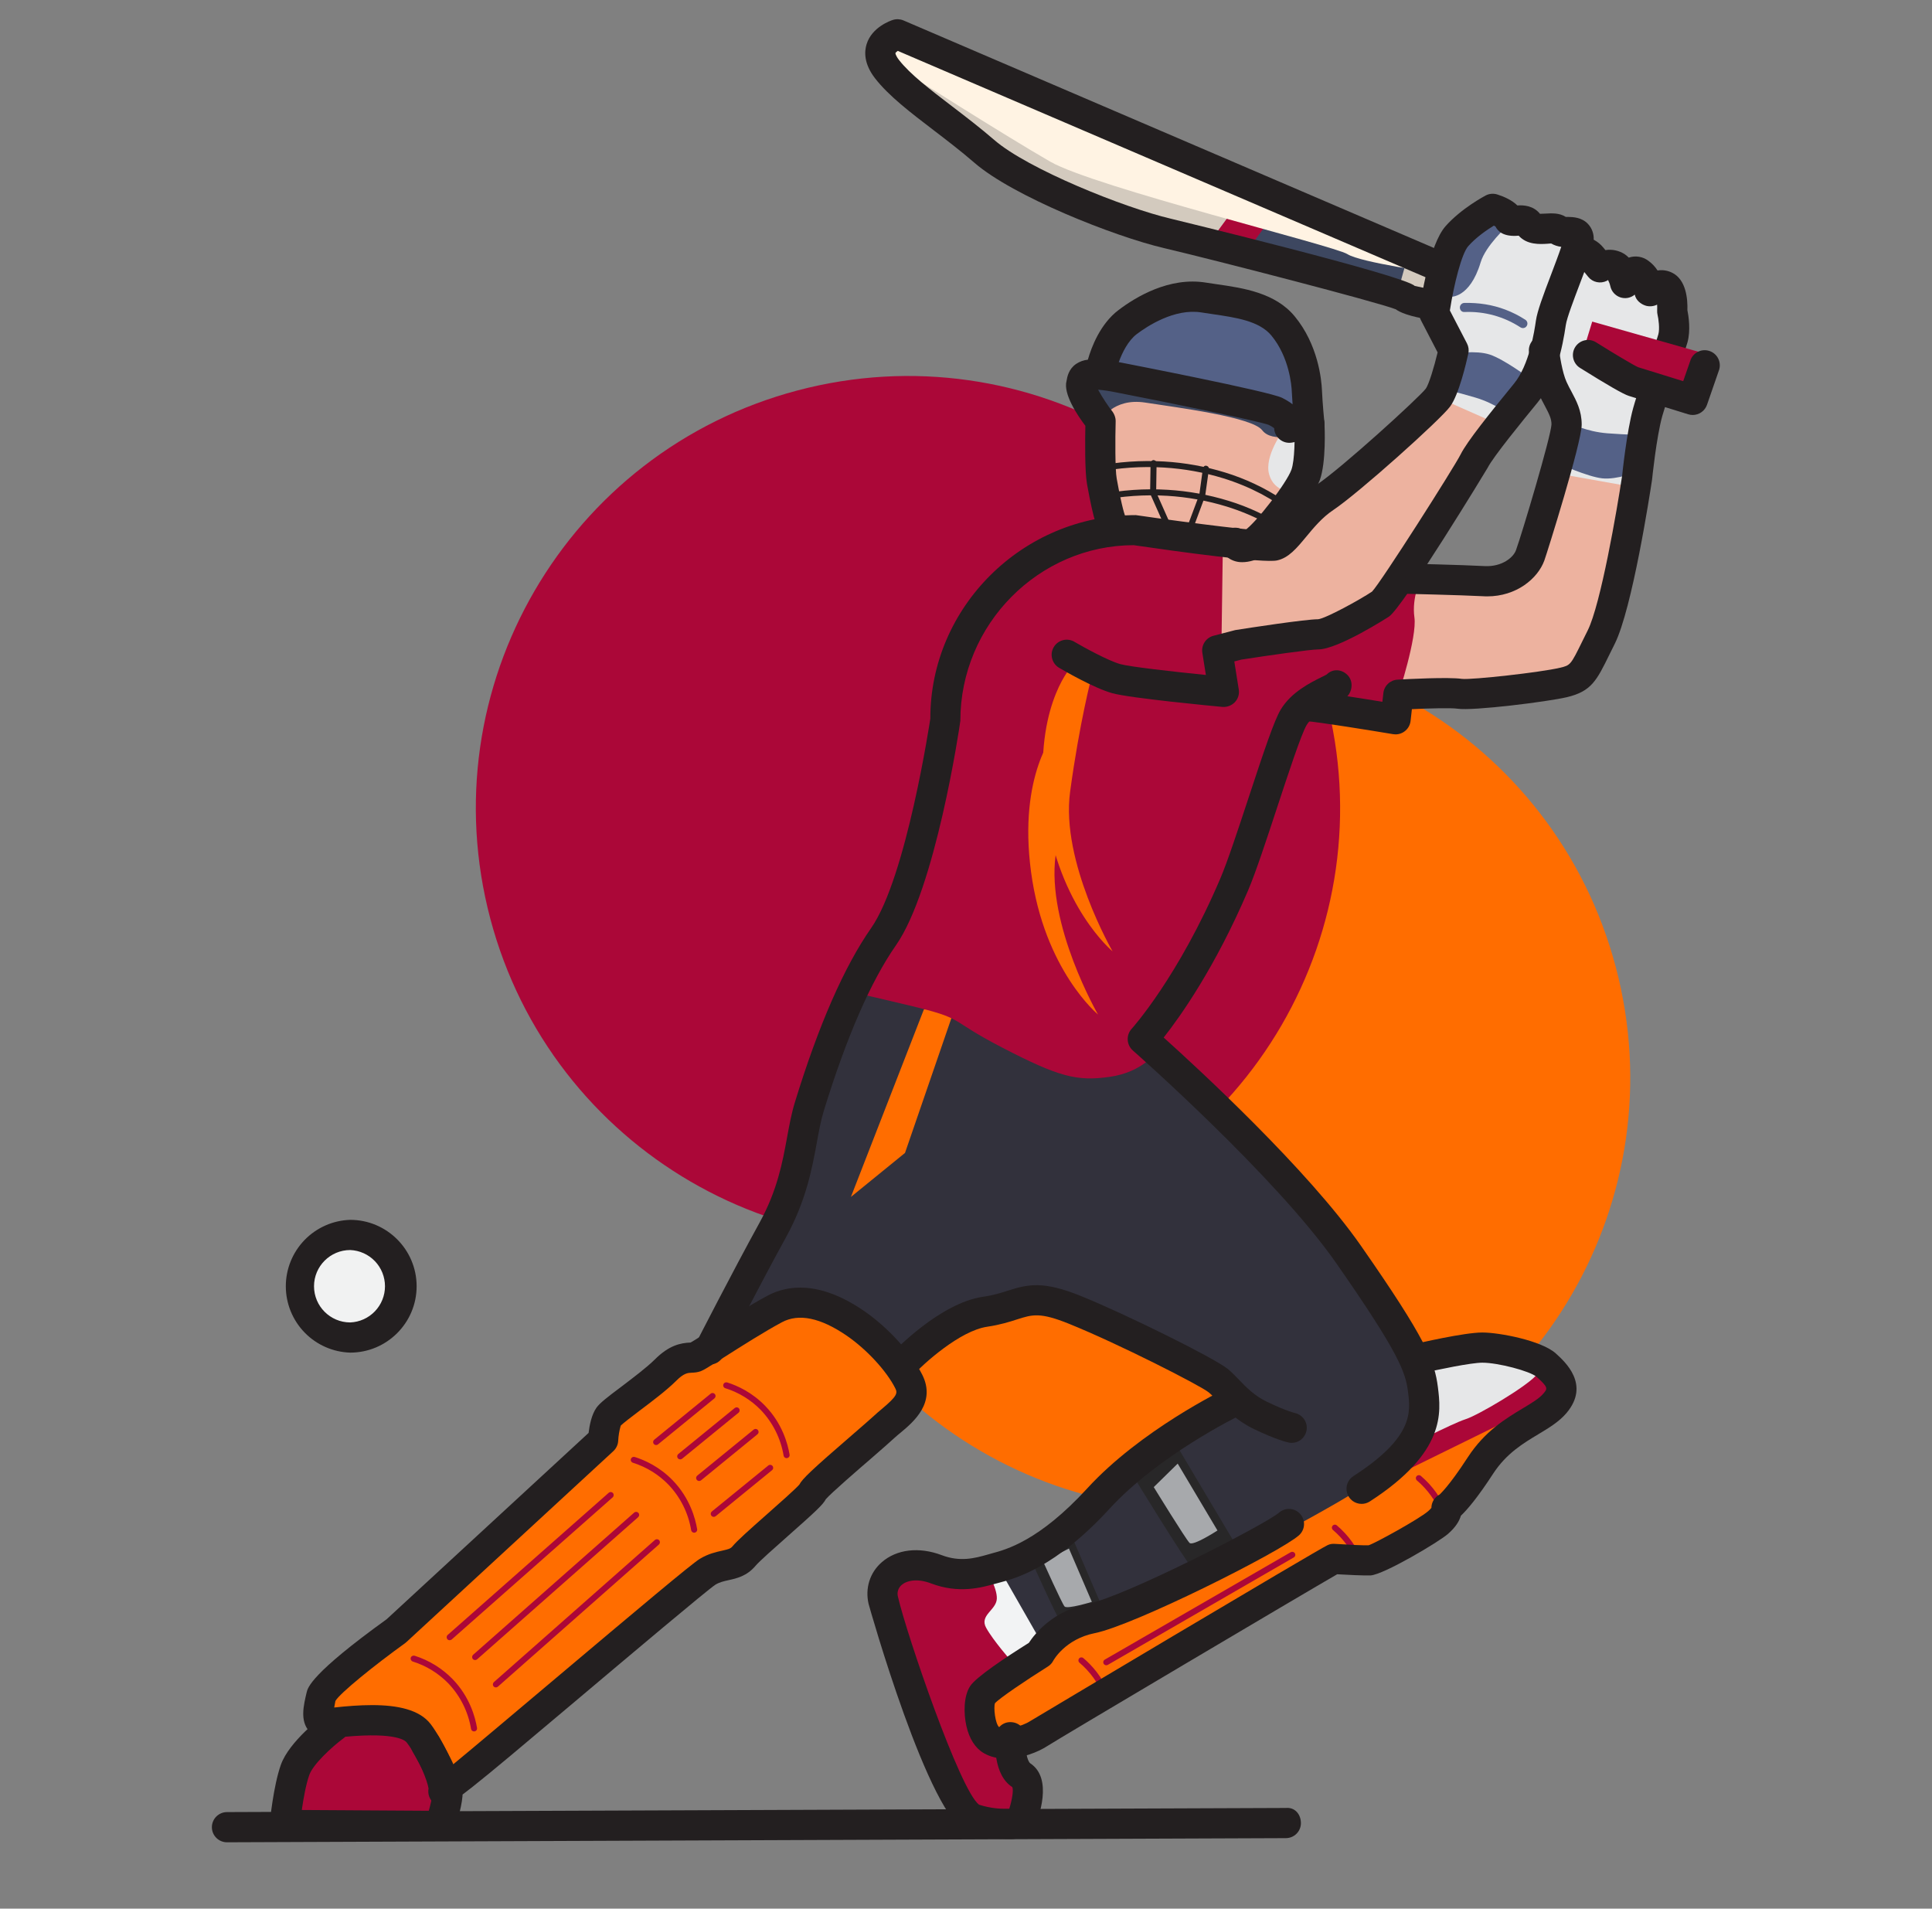 <svg width="82" height="81" viewBox="0 0 82 81" fill="none" xmlns="http://www.w3.org/2000/svg">
<rect x="0" y="0" width="82" height="81" fill="#808080" stroke="none"/>
<path d="M55.541 63.46C65.331 60.87 71.169 50.834 68.579 41.043C65.99 31.253 55.953 25.415 46.163 28.005C36.372 30.595 30.534 40.631 33.124 50.421C35.714 60.212 45.75 66.05 55.541 63.46Z" fill="#FF6D00"/>
<path d="M43.227 52.026C53.017 49.436 58.855 39.4 56.265 29.609C53.675 19.818 43.639 13.981 33.848 16.57C24.058 19.16 18.22 29.197 20.81 38.987C23.4 48.778 33.436 54.615 43.227 52.026Z" fill="#AB0738"/>
<path d="M41.013 66.76L42.976 66.579L44.636 69.483L42.895 70.903L41.293 69.021L40.873 66.8L41.013 66.76Z" fill="#F2F3F4"/>
<path d="M36.489 41.401L41.4 42.576L48.501 44.097L53.411 48.875L58.697 55.335L60.392 58.952L60.566 60.14L58.004 63.449L52.879 65.691L44.476 70.183L42.335 66.44L44.898 65.038L52.585 59.393L50.797 58.004L44.711 54.961L42.254 55.549L39.211 57.097L38.464 59.125L36.289 56.149L32.164 55.976L30.99 55.762L33.82 49.516L35.688 42.843L36.489 41.401Z" fill="#32313C"/>
<path d="M46.312 17.671L47.566 16.55H51.73L55.441 18.206L55.574 20.128L54.079 22.424L57.39 20.475L61.02 17.111L61.579 15.937L63.849 17.592L60.872 22.276L60.192 23.757L60.712 24.319L63.915 24.558L65.157 23.077L66.157 19.152L70.121 19.406L69.054 23.624L66.918 28.749L59.351 29.483L58.59 30.524L50.142 29.163L48.234 24.905L46.685 21.862L46.312 17.671Z" fill="#EDB29F"/>
<path d="M39.211 42.843L36.115 50.797L38.411 48.929L40.653 42.416L39.211 42.843Z" fill="#FF6D00"/>
<path d="M51.824 28.682L51.903 23.037L47.06 22.636L43.415 23.718L41.027 26.721L39.131 36.089L36.248 42.136C36.248 42.136 36.008 42.055 38.531 42.656C41.054 43.257 40.133 43.217 42.535 44.457C44.937 45.7 45.698 45.899 47.099 45.7C48.499 45.501 49.062 44.658 49.062 44.658L48.741 43.777L52.985 36.651L54.907 30.444L56.148 30.003L58.59 30.524L59.351 29.483C59.351 29.483 60.152 27.041 60.032 26.199C59.911 25.358 60.312 24.518 60.312 24.518L58.95 25.238L56.429 26.64L52.585 27.361L51.824 28.682ZM41.828 66.573C41.828 66.573 42.335 67.374 42.308 67.854C42.281 68.335 41.56 68.549 41.855 69.082C42.148 69.616 42.922 70.496 42.922 70.496L42.947 74.98L43.776 76.262L43.028 77.357L41.054 77.303L38.864 71.804L37.903 67.347L38.731 66.652L40.546 66.413L41.828 66.573Z" fill="#AB0738"/>
<path d="M60.392 58.952L60.246 57.471L62.06 57.203L64.649 57.177L65.718 58.164L64.97 59.099L62.141 60.62L60.219 61.127L60.392 58.952Z" fill="#E6E7E8"/>
<path d="M44.498 73.433L42.074 73.847L41.715 71.904L43.536 70.604L45.564 69.055L51.277 67.133L54.16 65.211C54.16 65.211 56.935 63.717 57.629 63.236C58.324 62.756 60.993 61.315 60.993 61.315C60.993 61.315 65.583 58.645 65.957 59.019C66.332 59.393 64.836 60.406 64.836 60.406L61.394 63.996L59.925 65.425C59.925 65.425 57.843 66.44 57.629 66.44C57.415 66.44 55.493 66.279 55.493 66.279L47.914 71.137L44.498 73.433Z" fill="#FF6D00"/>
<path d="M65.036 57.55C65.177 57.691 65.617 57.91 65.177 58.391C64.738 58.871 62.756 60.053 62.194 60.233C61.633 60.414 59.551 61.475 59.191 61.694C58.831 61.913 57.85 62.937 57.85 62.937L57.87 63.295L64.956 59.813L66.237 58.771L65.457 57.691L65.036 57.55Z" fill="#AB0738"/>
<path d="M65.984 20.074L69.427 20.687L69.934 17.484L70.629 14.202L70.816 12.359L68.68 11.533L67.559 10.918L65.984 12.334L66.038 14.601L65.93 17.191L66.332 19.086L65.984 20.074Z" fill="#E6E7E8"/>
<path d="M69.536 20.012C69.536 20.012 68.629 20.371 68 20.3C67.372 20.23 66.147 19.673 66.147 19.673L66.662 17.966C66.662 17.966 67.311 18.318 68.225 18.389C69.141 18.459 69.653 18.453 69.653 18.453L69.536 20.012Z" fill="#546187"/>
<path d="M9.635 78.185C9.465 78.185 9.302 78.118 9.182 77.998C9.061 77.878 8.993 77.715 8.993 77.545C8.993 77.376 9.06 77.212 9.18 77.092C9.3 76.972 9.462 76.904 9.632 76.903L54.572 76.728C54.972 76.689 55.213 77.012 55.215 77.366C55.216 77.45 55.2 77.534 55.168 77.611C55.136 77.689 55.089 77.76 55.03 77.82C54.97 77.879 54.9 77.927 54.822 77.96C54.745 77.992 54.661 78.009 54.577 78.009L9.638 78.185H9.635Z" fill="#231F20"/>
<path d="M61.286 64.35C61.26 64.35 61.235 64.342 61.214 64.328C61.192 64.313 61.176 64.292 61.167 64.268C60.948 63.71 60.594 63.215 60.137 62.828C60.111 62.806 60.096 62.775 60.093 62.741C60.09 62.707 60.101 62.674 60.123 62.648C60.145 62.623 60.176 62.607 60.209 62.604C60.243 62.601 60.276 62.611 60.302 62.633C60.794 63.049 61.176 63.584 61.404 64.176C61.41 64.191 61.414 64.208 61.414 64.225C61.414 64.242 61.41 64.259 61.404 64.274C61.397 64.29 61.387 64.304 61.375 64.316C61.363 64.327 61.348 64.336 61.332 64.342C61.317 64.348 61.302 64.35 61.286 64.35ZM57.723 66.451C57.697 66.451 57.672 66.444 57.651 66.43C57.629 66.415 57.613 66.394 57.604 66.37C57.385 65.813 57.031 65.318 56.574 64.93C56.548 64.908 56.532 64.877 56.529 64.844C56.526 64.81 56.537 64.777 56.558 64.751C56.569 64.738 56.582 64.727 56.597 64.72C56.612 64.712 56.629 64.707 56.645 64.706C56.662 64.704 56.679 64.706 56.695 64.711C56.711 64.716 56.726 64.725 56.739 64.736C57.231 65.152 57.613 65.686 57.841 66.278C57.847 66.294 57.85 66.31 57.85 66.327C57.85 66.344 57.846 66.361 57.84 66.376C57.833 66.391 57.823 66.405 57.811 66.417C57.799 66.428 57.785 66.438 57.769 66.443C57.754 66.449 57.739 66.451 57.723 66.451ZM46.964 72.084C46.938 72.084 46.913 72.076 46.892 72.062C46.871 72.047 46.854 72.027 46.845 72.003C46.627 71.445 46.273 70.95 45.816 70.563C45.803 70.552 45.793 70.538 45.785 70.524C45.777 70.509 45.773 70.492 45.771 70.475C45.77 70.459 45.772 70.442 45.777 70.426C45.782 70.41 45.79 70.395 45.801 70.382C45.823 70.356 45.854 70.34 45.887 70.338C45.921 70.335 45.954 70.345 45.98 70.367C46.322 70.656 46.791 71.157 47.083 71.909C47.09 71.925 47.093 71.942 47.093 71.959C47.093 71.976 47.089 71.993 47.083 72.008C47.076 72.024 47.066 72.038 47.053 72.049C47.041 72.061 47.026 72.07 47.01 72.076C46.996 72.081 46.98 72.084 46.964 72.084Z" fill="#AB0738"/>
<path d="M59.232 31.166C59.197 31.166 59.161 31.163 59.126 31.157C58.267 31.013 55.925 30.634 55.428 30.603C55.259 30.593 55.1 30.515 54.988 30.388C54.875 30.26 54.818 30.093 54.828 29.924C54.85 29.572 55.121 29.283 55.508 29.324C55.994 29.354 57.699 29.624 58.672 29.783L58.715 29.409C58.732 29.259 58.802 29.12 58.912 29.017C59.022 28.913 59.165 28.852 59.315 28.844C59.674 28.822 61.49 28.726 62.052 28.811C62.469 28.858 65.389 28.535 66.21 28.339C66.651 28.234 66.66 28.231 67.158 27.217L67.387 26.755C67.941 25.646 68.63 21.642 68.848 20.193C68.852 20.147 69.04 18.316 69.318 17.314C69.478 16.737 69.777 15.908 70.025 15.223C70.192 14.768 70.333 14.381 70.385 14.19C70.451 13.952 70.391 13.521 70.352 13.363C70.338 13.302 70.332 13.239 70.335 13.177C70.339 13.094 70.338 13.011 70.333 12.928C70.187 13.001 70.02 13.018 69.863 12.977C69.631 12.909 69.432 12.736 69.385 12.503C69.3 12.574 69.198 12.621 69.09 12.642C68.981 12.662 68.869 12.653 68.764 12.617C68.66 12.581 68.567 12.518 68.493 12.435C68.42 12.353 68.37 12.252 68.347 12.144C68.326 12.051 68.292 11.962 68.248 11.878C68.242 11.899 68.204 11.912 68.195 11.919C68.064 11.984 67.915 12.003 67.772 11.972C67.629 11.942 67.501 11.863 67.409 11.749L67.063 11.323C66.908 11.403 66.729 11.42 66.562 11.37C66.395 11.32 66.254 11.208 66.168 11.056C66.001 10.744 66.093 10.357 66.406 10.191C66.874 9.944 67.59 9.942 68.056 10.514L68.138 10.614C68.428 10.569 68.724 10.633 68.968 10.795C69.026 10.836 69.08 10.882 69.13 10.933C69.268 10.886 69.416 10.873 69.561 10.896C69.705 10.919 69.842 10.977 69.959 11.065C70.127 11.184 70.254 11.329 70.352 11.479C70.556 11.446 70.764 11.476 70.951 11.565C71.576 11.853 71.633 12.716 71.618 13.16C71.667 13.4 71.764 14.015 71.621 14.532C71.562 14.741 71.409 15.164 71.231 15.66C70.993 16.316 70.706 17.108 70.552 17.657C70.302 18.554 70.12 20.335 70.119 20.353C70.032 20.937 69.277 25.838 68.533 27.327L68.308 27.78C67.768 28.882 67.544 29.34 66.507 29.587C65.704 29.778 62.516 30.178 61.856 30.076C61.602 30.038 60.703 30.058 59.925 30.096L59.869 30.598C59.851 30.754 59.776 30.899 59.658 31.003C59.541 31.108 59.39 31.166 59.232 31.166Z" fill="#231F20"/>
<path d="M43.596 65.839C43.596 65.839 44.898 68.742 45.077 68.942C45.256 69.142 46.959 68.622 46.959 68.622L45.378 64.938L43.596 65.839Z" fill="#282728"/>
<path d="M44.274 66.272C44.274 66.272 45.074 68.055 45.184 68.178C45.295 68.302 46.342 67.982 46.342 67.982L45.369 65.718L44.274 66.272Z" fill="#A7A9AC"/>
<path d="M48.12 62.678C48.12 62.678 50.343 66.305 50.593 66.534C50.844 66.765 52.519 65.676 52.519 65.676L49.772 61.058L48.119 62.679L48.12 62.678Z" fill="#282728"/>
<path d="M48.969 63.111C48.969 63.111 50.337 65.339 50.49 65.481C50.644 65.622 51.673 64.952 51.673 64.952L49.985 62.114L48.969 63.111Z" fill="#A7A9AC"/>
<path d="M57.789 63.823C57.651 63.823 57.517 63.778 57.406 63.696C57.295 63.613 57.215 63.496 57.175 63.364C57.136 63.231 57.141 63.089 57.189 62.96C57.237 62.83 57.326 62.719 57.442 62.645C60.004 60.992 59.869 59.926 59.761 59.069C59.659 58.248 59.394 57.447 56.704 53.593C54.138 49.917 48.138 44.631 48.078 44.579C47.95 44.464 47.873 44.304 47.864 44.133C47.854 43.961 47.913 43.793 48.028 43.665C48.048 43.645 50.014 41.462 51.795 37.28C52.102 36.562 52.557 35.178 52.999 33.838C53.66 31.829 54.082 30.576 54.357 30.115C54.803 29.373 55.615 28.972 56.101 28.731C56.192 28.686 56.266 28.652 56.312 28.622C56.565 28.37 56.94 28.395 57.191 28.646C57.442 28.898 57.413 29.326 57.162 29.575C57.043 29.695 56.894 29.768 56.668 29.88C56.31 30.057 55.708 30.354 55.456 30.773C55.233 31.145 54.668 32.862 54.215 34.239C53.766 35.602 53.303 37.014 52.975 37.783C51.578 41.053 50.096 43.139 49.39 44.032C50.879 45.371 55.497 49.627 57.756 52.86C60.524 56.828 60.891 57.777 61.029 58.873C61.16 59.927 61.374 61.632 58.138 63.721C58.034 63.788 57.913 63.824 57.789 63.823Z" fill="#231F20"/>
<path d="M42.691 74.632C42.359 74.632 42.033 74.567 41.748 74.397C41.392 74.187 41.138 73.79 41.017 73.251C40.895 72.711 40.896 71.976 41.182 71.549C41.433 71.172 42.644 70.363 43.668 69.721C43.928 69.322 44.699 68.356 46.213 68.054C47.776 67.74 53.739 64.677 54.283 64.197C54.346 64.142 54.419 64.099 54.499 64.072C54.578 64.044 54.663 64.033 54.747 64.038C54.831 64.043 54.913 64.065 54.988 64.102C55.064 64.139 55.132 64.191 55.187 64.254C55.243 64.317 55.286 64.39 55.313 64.47C55.34 64.549 55.352 64.634 55.346 64.718C55.341 64.802 55.319 64.884 55.282 64.959C55.245 65.035 55.194 65.103 55.131 65.158C54.317 65.876 48.139 68.974 46.465 69.309C45.203 69.562 44.712 70.464 44.707 70.473C44.654 70.577 44.575 70.664 44.476 70.725C43.534 71.315 42.408 72.08 42.23 72.283C42.163 72.458 42.24 73.162 42.407 73.298C42.639 73.436 43.331 73.299 43.746 73.029C43.833 72.973 55.93 65.764 56.344 65.576C56.439 65.53 56.545 65.51 56.651 65.52C57.23 65.558 57.924 65.591 58.088 65.58C58.365 65.494 60.235 64.463 60.612 64.135C60.663 64.092 60.711 64.044 60.753 63.992C60.754 63.874 60.787 63.758 60.85 63.658C60.912 63.558 61.001 63.476 61.107 63.423L61.104 63.425C61.095 63.425 61.462 63.134 62.298 61.846C63.021 60.734 63.916 60.199 64.634 59.767C65.008 59.543 65.331 59.35 65.508 59.139C65.683 58.934 65.724 58.883 65.217 58.43C64.93 58.187 63.587 57.831 62.914 57.831C62.444 57.831 61.06 58.115 60.298 58.293C60.216 58.314 60.131 58.317 60.048 58.304C59.965 58.291 59.885 58.261 59.813 58.217C59.742 58.173 59.68 58.114 59.631 58.046C59.582 57.977 59.548 57.899 59.529 57.817C59.51 57.735 59.507 57.65 59.52 57.567C59.534 57.484 59.564 57.405 59.608 57.333C59.652 57.262 59.71 57.2 59.779 57.151C59.847 57.102 59.924 57.067 60.006 57.048C60.223 56.997 62.142 56.55 62.914 56.55C63.645 56.55 65.426 56.894 66.028 57.434C66.425 57.792 67.504 58.758 66.489 59.965C66.173 60.338 65.746 60.594 65.294 60.866C64.656 61.248 63.933 61.681 63.372 62.544C62.722 63.544 62.285 64.059 62.004 64.326C61.94 64.547 61.784 64.814 61.453 65.101C61.064 65.44 58.74 66.821 58.173 66.859C57.904 66.871 57.135 66.833 56.754 66.81C55.444 67.563 44.898 73.808 44.447 74.103C44.054 74.359 43.364 74.632 42.691 74.632Z" fill="#231F20"/>
<path d="M42.766 78.045C42.339 78.045 41.74 77.994 41.091 77.777C39.441 77.226 36.887 68.155 36.865 68.066C36.712 67.399 36.92 66.739 37.424 66.3C38.054 65.749 39.004 65.634 39.971 66C40.758 66.297 41.373 66.128 41.917 65.975L42.09 65.926C42.713 65.76 44.106 65.39 46.148 63.163C48.406 60.698 51.879 59.007 52.025 58.935C52.178 58.861 52.354 58.851 52.515 58.907C52.675 58.962 52.807 59.08 52.881 59.233C52.955 59.386 52.965 59.562 52.91 59.722C52.854 59.883 52.737 60.014 52.584 60.088C52.55 60.105 49.182 61.75 47.091 64.03C44.798 66.533 43.091 66.987 42.448 67.157L42.259 67.208C41.638 67.381 40.696 67.644 39.517 67.199C38.914 66.969 38.475 67.084 38.267 67.265C38.195 67.326 38.142 67.408 38.115 67.499C38.088 67.589 38.088 67.686 38.115 67.777C38.473 69.337 40.746 76.002 41.556 76.59C42.051 76.751 42.522 76.775 42.836 76.765C42.96 76.368 43.022 75.971 42.965 75.843C42.145 75.317 42.231 73.935 42.257 73.665C42.263 73.58 42.286 73.498 42.324 73.422C42.363 73.347 42.417 73.28 42.482 73.227C42.547 73.173 42.623 73.133 42.705 73.109C42.786 73.086 42.871 73.079 42.955 73.089C43.124 73.105 43.28 73.188 43.388 73.318C43.497 73.449 43.549 73.617 43.533 73.786C43.495 74.223 43.592 74.742 43.732 74.836C44.699 75.479 44.094 77.129 43.885 77.62C43.844 77.718 43.778 77.805 43.694 77.871C43.611 77.938 43.511 77.982 43.406 78C43.194 78.033 42.98 78.048 42.766 78.045Z" fill="#231F20"/>
<path d="M16.816 69.215C16.816 69.215 13.773 71.404 13.639 71.964C13.507 72.525 13.347 73.193 13.908 73.139C14.469 73.085 17.111 72.686 17.777 73.566C18.444 74.447 18.925 75.808 18.818 76.022C18.711 76.236 29.415 67.079 30.029 66.706C30.644 66.332 31.177 66.519 31.578 66.04C31.979 65.561 34.407 63.557 34.486 63.316C34.566 63.075 36.969 61.074 37.53 60.553C38.092 60.033 39.011 59.512 38.571 58.632C38.13 57.751 37.169 56.749 36.289 56.149C35.409 55.548 34.086 54.908 32.886 55.549C31.685 56.19 29.721 57.511 29.523 57.59C29.324 57.669 28.92 57.471 28.241 58.151C27.562 58.831 26.038 59.832 25.839 60.113C25.64 60.393 25.598 61.113 25.598 61.113L16.816 69.215Z" fill="#FF6D00"/>
<path d="M13.347 74.1L15.535 72.713L17.457 73.46L18.711 75.034V77.249L14.281 77.73L12.085 77.449L12.305 75.702L12.999 74.634L13.347 74.1Z" fill="#AB0738"/>
<path d="M18.709 76.664C18.593 76.664 18.518 76.605 18.422 76.529C18.329 76.456 18.259 76.359 18.218 76.248C18.177 76.137 18.167 76.017 18.189 75.902C18.148 75.607 17.784 74.636 17.266 73.954C17.177 73.835 16.686 73.469 14.189 73.753L13.968 73.778C13.506 73.822 13.235 73.603 13.117 73.467C12.73 73.023 12.882 72.386 13.015 71.825C13.062 71.62 13.206 71.028 16.41 68.719L24.982 60.811C25.02 60.488 25.109 60.033 25.317 59.74C25.462 59.539 25.763 59.306 26.381 58.843C26.86 58.479 27.457 58.028 27.788 57.699C28.392 57.094 28.876 56.994 29.309 56.976C29.36 56.954 29.655 56.766 30.043 56.52C30.794 56.044 31.822 55.39 32.585 54.983C33.389 54.556 34.742 54.32 36.649 55.619C37.676 56.32 38.678 57.416 39.145 58.345C39.738 59.531 38.767 60.345 38.247 60.782C38.148 60.862 38.052 60.943 37.965 61.022C37.788 61.189 37.427 61.5 37.013 61.862C36.4 62.391 35.278 63.361 35.05 63.625C34.935 63.849 34.631 64.136 33.43 65.197C32.892 65.672 32.224 66.264 32.068 66.45C31.703 66.887 31.27 66.984 30.923 67.06C30.718 67.106 30.539 67.145 30.362 67.254C30.022 67.475 26.82 70.174 24.248 72.342C20.036 75.891 19.12 76.664 18.709 76.664ZM15.788 72.363C16.861 72.363 17.812 72.55 18.287 73.18C18.531 73.501 18.948 74.208 19.215 74.893C20.166 74.108 21.867 72.673 23.421 71.363C27.101 68.261 29.359 66.364 29.697 66.159C30.056 65.941 30.384 65.868 30.645 65.81C30.927 65.746 31.008 65.721 31.086 65.629C31.287 65.385 31.785 64.942 32.582 64.237C33.054 63.821 33.756 63.199 33.925 63.007C34.056 62.757 34.438 62.392 36.174 60.892C36.575 60.546 36.922 60.243 37.096 60.084C37.196 59.991 37.307 59.895 37.423 59.799C38.08 59.248 38.102 59.126 37.999 58.919C37.628 58.179 36.777 57.258 35.929 56.679C34.823 55.923 33.902 55.731 33.187 56.115C32.468 56.498 31.464 57.135 30.73 57.602C30.04 58.038 29.88 58.137 29.76 58.184C29.608 58.246 29.471 58.251 29.361 58.256C29.197 58.263 29.028 58.269 28.695 58.605C28.3 58.998 27.69 59.459 27.152 59.864C26.849 60.093 26.432 60.409 26.345 60.505C26.285 60.715 26.249 60.932 26.238 61.151C26.228 61.316 26.154 61.472 26.032 61.585L17.251 69.686C17.232 69.704 17.212 69.721 17.191 69.736C15.916 70.652 14.423 71.857 14.236 72.187C14.227 72.244 14.204 72.354 14.185 72.465C14.72 72.406 15.27 72.363 15.788 72.363Z" fill="#231F20"/>
<path d="M18.672 78.13H18.668L12.082 78.091C11.993 78.091 11.905 78.072 11.824 78.035C11.742 77.999 11.669 77.946 11.609 77.88C11.55 77.814 11.506 77.736 11.478 77.652C11.45 77.568 11.44 77.479 11.448 77.391C11.453 77.326 11.599 75.798 11.922 74.892C12.278 73.897 13.67 72.847 13.827 72.731C13.964 72.629 14.135 72.587 14.304 72.612C14.472 72.637 14.623 72.728 14.724 72.865C14.825 73.002 14.868 73.173 14.843 73.341C14.817 73.51 14.726 73.661 14.59 73.762C14.08 74.139 13.29 74.873 13.129 75.323C12.988 75.716 12.88 76.321 12.809 76.814L18.2 76.847C18.269 76.599 18.337 76.314 18.354 76.117C18.336 75.92 17.947 75.082 17.519 74.351C17.476 74.279 17.448 74.198 17.437 74.115C17.425 74.032 17.43 73.947 17.451 73.865C17.473 73.784 17.51 73.708 17.56 73.641C17.611 73.573 17.675 73.517 17.747 73.474C17.82 73.432 17.9 73.404 17.983 73.392C18.067 73.381 18.152 73.386 18.233 73.407C18.315 73.428 18.391 73.465 18.458 73.516C18.525 73.567 18.582 73.63 18.624 73.703C19.109 74.531 19.676 75.64 19.63 76.221C19.585 76.784 19.31 77.604 19.279 77.697C19.236 77.823 19.154 77.934 19.045 78.011C18.936 78.089 18.806 78.13 18.672 78.13Z" fill="#231F20"/>
<path d="M61.032 16.871L63.449 17.939L65.263 16.124L65.583 14.281L66.704 11.425L66.999 10.165L65.05 9.69L63.355 8.863L62.167 9.851L60.966 11.585L61.259 13.748L61.673 15.009L61.032 16.871Z" fill="#E6E7E8"/>
<path d="M63.973 9.597C63.973 9.597 63.059 10.417 62.843 11.134C62.376 12.687 61.546 12.596 61.546 12.596L61.14 12.204L61.984 9.913L62.963 9.16L63.778 8.708L63.973 9.597Z" fill="#546187"/>
<path d="M55.227 9.931C55.227 9.931 44.657 6.433 44.523 6.354L39.184 3.124L38.117 3.23L41.16 6.568L47.754 9.156L60.433 12.894L61.02 12.386L60.273 11.319L55.227 9.931Z" fill="#D3CABE"/>
<path d="M61.673 15.009C61.673 15.009 62.634 14.849 63.236 15.049C63.838 15.249 64.917 16.051 64.917 16.051L64.056 17.611C64.056 17.611 63.495 17.131 62.615 16.871C61.734 16.61 61.233 16.511 61.233 16.511L61.673 15.009Z" fill="#546187"/>
<path d="M45.418 28.362C45.418 28.362 43.816 30.163 44.376 34.328C44.936 38.492 47.221 40.374 47.221 40.374C47.221 40.374 45.017 36.57 45.418 33.608C45.819 30.645 46.339 28.682 46.339 28.682L45.416 28.362H45.418Z" fill="#FF6D00"/>
<path d="M44.804 31.044C44.804 31.044 43.202 32.846 43.762 37.011C44.322 41.175 46.605 43.057 46.605 43.057C46.605 43.057 44.403 39.253 44.804 36.289C45.205 33.326 45.724 31.365 45.724 31.365L44.804 31.044Z" fill="#FF6D00"/>
<path d="M54.827 61.234C54.785 61.234 54.743 61.23 54.702 61.221C54.622 61.206 54.176 61.103 53.228 60.651C52.483 60.292 52.005 59.797 51.655 59.435C51.529 59.303 51.414 59.182 51.299 59.088C50.934 58.794 47.484 57.034 45.378 56.183C44.143 55.683 43.819 55.786 43.17 55.993C42.853 56.096 42.457 56.222 41.907 56.304C40.741 56.473 39.209 57.867 38.717 58.391C38.6 58.514 38.439 58.587 38.27 58.592C38.1 58.597 37.935 58.534 37.811 58.418C37.687 58.301 37.615 58.14 37.61 57.97C37.605 57.8 37.667 57.636 37.784 57.512C37.997 57.286 39.911 55.299 41.721 55.034C42.167 54.97 42.479 54.87 42.781 54.773C43.659 54.491 44.304 54.368 45.858 54.994C47.811 55.783 51.55 57.639 52.11 58.096C52.261 58.219 52.412 58.374 52.579 58.547C52.89 58.871 53.245 59.239 53.783 59.495C54.59 59.882 54.957 59.967 54.959 59.967C55.303 60.044 55.523 60.382 55.45 60.726C55.42 60.87 55.342 60.998 55.228 61.09C55.115 61.183 54.974 61.233 54.827 61.234Z" fill="#231F20"/>
<path d="M51.891 10.464L53.305 9.451L59.632 11.292L59.312 12.44L51.891 10.464Z" fill="#3D4760"/>
<path d="M52.317 8.943L51.356 10.252L52.852 10.758L53.706 9.584L52.317 8.943Z" fill="#AB0738"/>
<path d="M30.122 57.911C30.012 57.912 29.905 57.883 29.809 57.83C29.713 57.776 29.633 57.699 29.576 57.605C29.518 57.511 29.486 57.405 29.482 57.295C29.478 57.185 29.502 57.077 29.552 56.979C29.567 56.949 31.077 53.996 32.244 51.877C32.993 50.514 33.213 49.321 33.406 48.269C33.502 47.742 33.594 47.244 33.742 46.766C34.741 43.508 35.83 41.023 36.977 39.381C38.473 37.235 39.475 30.564 39.486 30.497C39.478 25.776 43.393 21.861 48.207 21.861C50.752 22.227 53.527 22.572 53.955 22.527C54.016 22.489 54.264 22.188 54.446 21.969C54.804 21.537 55.248 20.999 55.873 20.582C56.94 19.87 60.229 16.871 60.516 16.493C60.642 16.32 60.866 15.591 61.017 14.955L60.305 13.583C60.243 13.465 60.22 13.33 60.239 13.198C60.303 12.736 60.661 10.386 61.354 9.599C62.025 8.84 63.018 8.318 63.058 8.295C63.133 8.256 63.216 8.232 63.301 8.225C63.386 8.218 63.472 8.228 63.553 8.254C63.838 8.345 64.171 8.492 64.402 8.719C64.685 8.699 65.084 8.731 65.362 9.074C65.433 9.072 65.526 9.069 65.59 9.065C65.856 9.051 66.179 9.028 66.456 9.205H66.546C66.763 9.211 67.131 9.218 67.4 9.505C67.485 9.596 67.55 9.704 67.591 9.822C67.632 9.94 67.649 10.065 67.64 10.189C67.627 10.53 67.413 11.101 67.039 12.082C66.8 12.713 66.501 13.497 66.459 13.788C66.317 14.746 66.038 16.13 65.253 17.09C64.64 17.838 63.376 19.384 63.14 19.853C63.114 19.906 59.55 25.77 58.947 26.172C58.925 26.185 56.795 27.561 55.948 27.561C55.605 27.561 53.764 27.826 52.682 27.994L52.388 28.071L52.577 29.263C52.593 29.359 52.586 29.458 52.557 29.551C52.528 29.645 52.478 29.73 52.411 29.801C52.343 29.871 52.261 29.925 52.17 29.959C52.08 29.994 51.982 30.008 51.886 30.001C51.486 29.964 47.962 29.629 47.209 29.419C46.429 29.203 45.12 28.44 44.973 28.353C44.897 28.312 44.83 28.257 44.776 28.189C44.722 28.122 44.682 28.044 44.659 27.961C44.636 27.878 44.629 27.791 44.64 27.706C44.651 27.62 44.68 27.538 44.724 27.463C44.767 27.389 44.826 27.324 44.895 27.273C44.965 27.222 45.044 27.185 45.128 27.165C45.212 27.145 45.299 27.142 45.384 27.157C45.469 27.172 45.55 27.203 45.623 27.25C45.981 27.46 47.028 28.039 47.551 28.185C47.955 28.297 49.746 28.5 51.181 28.645L51.031 27.701C51.006 27.544 51.041 27.384 51.128 27.251C51.215 27.118 51.349 27.022 51.502 26.982L52.424 26.741C52.971 26.653 55.406 26.28 55.947 26.28C56.275 26.242 57.705 25.46 58.235 25.106C58.616 24.71 61.711 19.847 61.995 19.281C62.271 18.73 63.222 17.55 64.256 16.284C64.913 15.482 65.122 14.066 65.19 13.601C65.249 13.202 65.486 12.56 65.842 11.628C65.975 11.275 66.156 10.803 66.265 10.475C66.115 10.458 65.969 10.41 65.838 10.334H65.836C65.784 10.334 65.729 10.341 65.672 10.345C65.363 10.364 64.812 10.399 64.458 10.002C63.805 10.061 63.574 9.813 63.471 9.611C63.449 9.598 63.427 9.586 63.404 9.575C63.121 9.749 62.651 10.067 62.315 10.449C62.039 10.76 61.709 12.063 61.537 13.177L62.262 14.573C62.332 14.707 62.352 14.859 62.32 15.005C62.233 15.402 61.922 16.739 61.551 17.247C61.146 17.805 57.664 20.928 56.584 21.648C56.115 21.961 55.754 22.399 55.433 22.786C55.037 23.264 54.694 23.678 54.201 23.784C53.618 23.906 50.135 23.431 48.115 23.137C44.101 23.144 40.76 26.484 40.76 30.59C40.711 30.971 39.697 37.722 38.029 40.114C36.958 41.647 35.928 44.013 34.965 47.141C34.837 47.562 34.755 48.013 34.667 48.499C34.466 49.591 34.216 50.949 33.368 52.494C32.211 54.596 30.709 57.534 30.694 57.562C30.64 57.667 30.558 57.755 30.458 57.817C30.357 57.879 30.24 57.911 30.122 57.911Z" fill="#231F20"/>
<path d="M38.531 1.575L60.152 11.065L60.966 11.585C60.966 11.585 57.75 11.145 57.189 10.785C56.627 10.425 46.458 7.941 44.577 6.861C42.696 5.781 38.411 3.057 38.411 3.057L37.53 1.816L38.53 1.576L38.531 1.575Z" fill="#FFF3E3"/>
<path d="M63.127 25.309C63.072 25.309 63.017 25.309 62.961 25.304C61.979 25.253 59.645 25.199 59.642 25.199L59.673 23.918C59.673 23.918 62.035 23.971 63.03 24.025C63.756 24.056 64.232 23.655 64.342 23.352C64.598 22.648 65.823 18.544 65.85 18.01C65.85 17.766 65.752 17.571 65.567 17.222C65.479 17.062 65.397 16.9 65.321 16.735C65.021 16.074 64.906 15.05 64.893 14.937C64.884 14.854 64.891 14.769 64.915 14.688C64.939 14.607 64.979 14.532 65.032 14.467C65.085 14.401 65.15 14.347 65.224 14.307C65.298 14.267 65.379 14.241 65.463 14.232C65.796 14.202 66.129 14.449 66.168 14.801C66.195 15.055 66.305 15.803 66.488 16.206C66.556 16.355 66.627 16.49 66.697 16.618C66.911 17.02 67.132 17.434 67.132 18.019C67.132 18.787 65.663 23.466 65.545 23.791C65.263 24.562 64.353 25.309 63.127 25.309ZM60.875 13.588C60.843 13.588 60.81 13.585 60.779 13.58C59.791 13.434 59.405 13.247 59.241 13.126C58.434 12.812 51.641 11.056 49.396 10.527C47.282 10.031 42.999 8.332 41.354 6.905C40.792 6.418 40.197 5.963 39.63 5.529C38.648 4.779 37.721 4.071 37.145 3.33C36.662 2.71 36.681 2.195 36.782 1.872C37.011 1.141 37.81 0.873 37.899 0.845C38.045 0.8 38.203 0.807 38.344 0.866L61.406 10.757C61.732 10.897 61.88 11.273 61.742 11.598C61.674 11.754 61.547 11.876 61.39 11.939C61.233 12.002 61.057 12.001 60.9 11.935L38.104 2.159C38.053 2.195 38.013 2.232 38.004 2.255C38.004 2.255 38.002 2.345 38.156 2.545C38.63 3.154 39.493 3.812 40.407 4.51C40.996 4.96 41.611 5.432 42.195 5.936C43.617 7.174 47.723 8.819 49.688 9.28C49.787 9.304 59.592 11.681 60.044 12.134C60.092 12.143 60.563 12.254 60.967 12.313C61.126 12.338 61.27 12.422 61.37 12.547C61.47 12.673 61.519 12.832 61.507 12.992C61.496 13.153 61.424 13.303 61.307 13.413C61.19 13.523 61.035 13.585 60.875 13.587V13.588Z" fill="#231F20"/>
<path d="M46.899 15.857L47.192 14.255L49.328 12.894L51.81 12.733L54.239 13.748L55.681 16.737L55.173 17.592L52.317 17.004L46.899 15.857Z" fill="#546187"/>
<path d="M46.712 17.858C46.712 17.858 47.219 16.872 48.608 17.085C49.996 17.299 53.145 17.698 53.572 18.259C54 18.819 55.227 18.42 55.227 18.42L52.504 17.111L47.806 16.203L45.965 15.91L46.071 17.191L46.712 17.858Z" fill="#3D4760"/>
<path d="M67.979 15.269L67.199 14.888L67.579 13.648L72.584 15.069L71.844 16.971L67.979 15.269Z" fill="#AB0738"/>
<path d="M54.466 18.272C54.466 18.272 53.646 19.354 53.866 20.134C54.087 20.914 54.886 20.874 54.886 20.874L55.708 19.093L54.466 18.272Z" fill="#E6E7E8"/>
<path d="M71.844 17.611C71.78 17.611 71.716 17.602 71.655 17.583L69.132 16.801C68.907 16.733 68.21 16.332 67.059 15.612C66.915 15.522 66.813 15.378 66.775 15.213C66.737 15.047 66.766 14.873 66.856 14.729C66.946 14.585 67.09 14.483 67.256 14.444C67.421 14.406 67.596 14.436 67.74 14.526C68.463 14.979 69.353 15.512 69.531 15.585L71.44 16.176L71.759 15.259C71.822 15.107 71.94 14.986 72.089 14.919C72.238 14.851 72.408 14.844 72.562 14.898C72.717 14.951 72.846 15.062 72.921 15.207C72.997 15.353 73.014 15.521 72.97 15.679L72.45 17.181C72.406 17.306 72.324 17.416 72.215 17.493C72.107 17.57 71.977 17.611 71.844 17.611ZM47.323 23.001C47.135 23.001 46.954 22.928 46.819 22.796C46.591 22.568 46.431 22.171 46.135 20.535C46.04 20.007 46.054 18.634 46.066 18.07C45.737 17.636 45.117 16.718 45.267 16.167C45.298 15.986 45.356 15.664 45.673 15.445C45.822 15.345 45.994 15.283 46.172 15.265C46.326 14.727 46.698 13.746 47.474 13.158C48.192 12.613 49.623 11.737 51.192 11.995L51.661 12.065C52.757 12.223 54.119 12.422 54.946 13.419C55.948 14.627 56.088 16.12 56.107 16.548C56.133 17.146 56.211 17.924 56.211 17.928C56.228 18.087 56.184 18.248 56.087 18.377C55.991 18.505 55.85 18.593 55.692 18.622L54.837 18.782C54.746 18.799 54.653 18.795 54.564 18.773C54.474 18.75 54.391 18.708 54.319 18.65C54.247 18.592 54.188 18.519 54.147 18.436C54.105 18.354 54.082 18.263 54.079 18.171C54.006 18.116 53.927 18.069 53.844 18.03C53.465 17.883 49.732 17.108 47.338 16.646C47.097 16.596 46.852 16.56 46.607 16.538C46.764 16.835 47.071 17.29 47.188 17.43C47.288 17.551 47.355 17.719 47.352 17.875C47.332 18.614 47.327 19.926 47.396 20.307C47.627 21.581 47.744 21.888 47.783 21.962C48.033 22.212 48.005 22.581 47.753 22.832C47.696 22.887 47.629 22.931 47.555 22.96C47.481 22.989 47.402 23.003 47.323 23.001ZM47.484 15.369L47.582 15.387C47.838 15.438 53.857 16.604 54.419 16.885C54.594 16.974 54.741 17.064 54.861 17.158C54.847 16.973 54.836 16.789 54.827 16.604C54.817 16.373 54.725 15.161 53.96 14.238C53.447 13.619 52.447 13.474 51.478 13.333L50.987 13.259C49.851 13.079 48.693 13.842 48.247 14.179C47.882 14.457 47.63 14.964 47.484 15.369Z" fill="#231F20"/>
<path d="M52.727 23.858C52.538 23.862 52.352 23.812 52.191 23.715C52.089 23.654 52.001 23.572 51.932 23.474C51.864 23.377 51.817 23.267 51.793 23.15C51.77 23.023 51.786 22.891 51.839 22.773C51.892 22.655 51.979 22.555 52.09 22.488C52.2 22.42 52.329 22.388 52.458 22.395C52.588 22.402 52.712 22.448 52.814 22.527C53.339 22.161 54.616 20.481 54.811 19.937C54.954 19.541 54.962 18.555 54.935 18.026C54.93 17.942 54.943 17.858 54.971 17.779C54.999 17.699 55.042 17.626 55.098 17.564C55.154 17.501 55.223 17.45 55.299 17.414C55.374 17.378 55.457 17.357 55.541 17.352C55.906 17.305 56.196 17.606 56.214 17.958C56.223 18.125 56.292 19.605 56.018 20.372C55.798 20.98 54.073 23.522 53.195 23.784C53.028 23.834 52.873 23.858 52.727 23.858Z" fill="#231F20"/>
<path d="M64.636 13.924C64.6 13.924 64.564 13.913 64.534 13.893C63.83 13.434 63.001 13.207 62.161 13.241C62.043 13.251 61.966 13.163 61.961 13.055C61.96 13.004 61.979 12.955 62.014 12.918C62.049 12.88 62.097 12.858 62.148 12.856C62.761 12.842 63.337 12.931 63.891 13.14C64.186 13.251 64.471 13.396 64.74 13.57C64.783 13.598 64.813 13.641 64.824 13.691C64.835 13.741 64.825 13.793 64.798 13.835C64.781 13.863 64.757 13.885 64.729 13.901C64.701 13.916 64.669 13.924 64.636 13.924Z" fill="#546187"/>
<path d="M14.864 56.764C16.066 56.764 17.041 55.789 17.041 54.587C17.041 53.385 16.066 52.41 14.864 52.41C13.662 52.41 12.687 53.385 12.687 54.587C12.687 55.789 13.662 56.764 14.864 56.764Z" fill="#F1F2F2"/>
<path d="M14.865 57.404C14.133 57.382 13.438 57.076 12.927 56.55C12.417 56.024 12.131 55.32 12.131 54.587C12.131 53.854 12.417 53.15 12.927 52.624C13.438 52.098 14.133 51.791 14.865 51.769C16.418 51.769 17.683 53.033 17.683 54.587C17.683 56.141 16.418 57.404 14.864 57.404H14.865ZM14.865 53.05C14.017 53.05 13.328 53.74 13.328 54.587C13.328 55.434 14.017 56.123 14.865 56.123C15.262 56.107 15.637 55.938 15.912 55.651C16.186 55.365 16.34 54.984 16.34 54.587C16.34 54.19 16.186 53.808 15.912 53.522C15.637 53.236 15.262 53.067 14.865 53.05Z" fill="#231F20"/>
<path d="M29.462 65.046C29.432 65.046 29.403 65.035 29.379 65.016C29.356 64.996 29.341 64.969 29.335 64.939C29.215 64.212 28.878 63.538 28.369 63.005C27.952 62.575 27.433 62.256 26.861 62.077C26.829 62.067 26.802 62.044 26.786 62.014C26.77 61.984 26.767 61.949 26.777 61.917C26.799 61.851 26.866 61.814 26.938 61.832C27.365 61.967 27.993 62.247 28.554 62.826C29.28 63.577 29.515 64.446 29.589 64.897C29.595 64.93 29.587 64.965 29.567 64.992C29.547 65.02 29.518 65.039 29.484 65.044L29.462 65.046ZM20.119 73.48C20.089 73.48 20.06 73.47 20.037 73.45C20.013 73.431 19.998 73.404 19.993 73.374C19.872 72.647 19.535 71.972 19.027 71.439C18.608 71.01 18.09 70.692 17.518 70.513C17.451 70.491 17.413 70.418 17.434 70.351C17.454 70.285 17.529 70.249 17.595 70.267C18.21 70.46 18.768 70.805 19.211 71.261C19.938 72.012 20.172 72.88 20.246 73.331C20.252 73.365 20.244 73.399 20.224 73.427C20.205 73.454 20.175 73.473 20.141 73.479L20.119 73.48ZM33.387 61.882C33.356 61.883 33.327 61.872 33.303 61.853C33.28 61.833 33.264 61.806 33.259 61.776C33.138 61.049 32.801 60.375 32.293 59.841C31.875 59.412 31.357 59.093 30.785 58.915C30.768 58.91 30.754 58.901 30.741 58.891C30.728 58.88 30.717 58.866 30.709 58.851C30.702 58.836 30.697 58.82 30.696 58.803C30.694 58.786 30.696 58.769 30.701 58.753C30.723 58.687 30.787 58.651 30.863 58.669C31.289 58.803 31.916 59.085 32.477 59.664C33.205 60.415 33.438 61.282 33.512 61.733C33.518 61.767 33.51 61.801 33.49 61.829C33.471 61.856 33.441 61.875 33.407 61.881L33.387 61.882ZM19.084 69.609C19.066 69.609 19.048 69.606 19.032 69.599C19.015 69.591 19 69.581 18.988 69.567C18.966 69.541 18.955 69.508 18.957 69.474C18.959 69.441 18.974 69.409 19 69.386L25.834 63.354C25.846 63.343 25.861 63.334 25.877 63.329C25.893 63.323 25.91 63.321 25.927 63.322C25.944 63.322 25.96 63.327 25.976 63.334C25.991 63.342 26.005 63.352 26.016 63.365C26.038 63.39 26.049 63.424 26.047 63.458C26.044 63.492 26.029 63.524 26.003 63.547L19.17 69.579C19.146 69.599 19.116 69.61 19.084 69.609ZM27.848 61.327C27.822 61.327 27.796 61.319 27.775 61.304C27.753 61.288 27.737 61.267 27.728 61.242C27.72 61.218 27.718 61.191 27.726 61.165C27.732 61.14 27.747 61.117 27.767 61.101L30.162 59.147C30.188 59.125 30.222 59.115 30.255 59.119C30.289 59.122 30.32 59.139 30.341 59.165C30.363 59.191 30.373 59.224 30.37 59.258C30.367 59.291 30.351 59.322 30.325 59.344L27.929 61.298C27.906 61.317 27.877 61.328 27.847 61.327H27.848ZM28.869 61.935C28.843 61.934 28.817 61.926 28.796 61.911C28.774 61.896 28.758 61.874 28.749 61.849C28.741 61.825 28.74 61.798 28.747 61.773C28.754 61.747 28.768 61.725 28.788 61.708L31.184 59.755C31.197 59.745 31.212 59.737 31.228 59.732C31.244 59.727 31.261 59.725 31.278 59.727C31.294 59.728 31.311 59.733 31.325 59.741C31.34 59.749 31.353 59.76 31.364 59.773C31.385 59.799 31.395 59.833 31.392 59.866C31.389 59.9 31.373 59.931 31.347 59.953L28.951 61.907C28.928 61.925 28.899 61.935 28.869 61.935ZM29.672 62.852C29.646 62.852 29.621 62.844 29.599 62.828C29.578 62.813 29.562 62.792 29.553 62.767C29.544 62.742 29.543 62.715 29.55 62.69C29.557 62.665 29.572 62.642 29.592 62.625L31.988 60.671C32.014 60.65 32.047 60.64 32.081 60.644C32.115 60.647 32.146 60.663 32.167 60.689C32.188 60.715 32.199 60.749 32.196 60.782C32.193 60.816 32.176 60.847 32.15 60.869L29.755 62.824C29.731 62.843 29.702 62.853 29.672 62.852ZM30.293 64.374C30.266 64.374 30.241 64.366 30.219 64.35C30.198 64.335 30.182 64.314 30.173 64.289C30.164 64.264 30.163 64.237 30.17 64.212C30.177 64.187 30.192 64.164 30.212 64.147L32.608 62.195C32.634 62.173 32.668 62.163 32.701 62.167C32.735 62.17 32.766 62.187 32.787 62.213C32.809 62.239 32.819 62.272 32.816 62.306C32.813 62.339 32.796 62.37 32.77 62.392L30.375 64.346C30.352 64.365 30.322 64.375 30.293 64.374ZM20.166 70.451C20.147 70.451 20.129 70.447 20.113 70.44C20.096 70.432 20.081 70.421 20.07 70.408C20.047 70.382 20.036 70.349 20.038 70.315C20.041 70.281 20.056 70.25 20.081 70.227L26.915 64.195C26.928 64.184 26.942 64.175 26.959 64.169C26.974 64.164 26.991 64.162 27.008 64.163C27.025 64.164 27.041 64.168 27.057 64.175C27.072 64.183 27.085 64.193 27.096 64.206C27.108 64.218 27.116 64.233 27.122 64.249C27.127 64.265 27.13 64.282 27.129 64.299C27.128 64.315 27.123 64.332 27.116 64.347C27.108 64.362 27.098 64.376 27.086 64.387L20.251 70.419C20.228 70.44 20.197 70.451 20.166 70.451ZM21.047 71.612C21.029 71.612 21.011 71.608 20.994 71.601C20.978 71.594 20.963 71.583 20.951 71.57C20.928 71.544 20.917 71.511 20.919 71.477C20.921 71.442 20.936 71.411 20.961 71.388L27.795 65.356C27.808 65.344 27.823 65.336 27.839 65.33C27.855 65.325 27.872 65.322 27.889 65.323C27.906 65.325 27.922 65.329 27.938 65.336C27.953 65.344 27.966 65.354 27.977 65.367C28 65.393 28.011 65.426 28.009 65.46C28.006 65.494 27.991 65.525 27.966 65.548L21.132 71.58C21.108 71.6 21.078 71.612 21.047 71.612ZM46.954 70.671C46.931 70.672 46.909 70.666 46.89 70.654C46.87 70.643 46.854 70.627 46.843 70.608C46.834 70.593 46.829 70.576 46.827 70.56C46.824 70.543 46.826 70.526 46.83 70.51C46.835 70.493 46.843 70.478 46.853 70.465C46.863 70.451 46.876 70.44 46.891 70.432L54.784 65.873C54.813 65.857 54.848 65.853 54.881 65.861C54.914 65.87 54.942 65.891 54.959 65.921C54.968 65.935 54.973 65.951 54.975 65.968C54.978 65.985 54.977 66.002 54.972 66.018C54.968 66.035 54.96 66.05 54.95 66.063C54.939 66.077 54.926 66.088 54.912 66.096L47.019 70.655C47 70.666 46.976 70.672 46.954 70.671Z" fill="#AB0738"/>
<path d="M54.342 21.423C54.317 21.423 54.292 21.416 54.271 21.402C54.034 21.246 53.791 21.101 53.541 20.967C53.021 20.695 52.478 20.47 51.917 20.297C51.1 20.045 50.256 19.893 49.402 19.842C48.446 19.784 47.485 19.85 46.545 20.039C46.475 20.06 46.408 20.01 46.394 19.939C46.391 19.923 46.39 19.906 46.393 19.889C46.397 19.873 46.403 19.857 46.412 19.843C46.422 19.829 46.434 19.817 46.448 19.808C46.462 19.799 46.477 19.792 46.494 19.789C47.455 19.596 48.438 19.528 49.416 19.586C50.292 19.638 51.158 19.794 51.996 20.052C52.851 20.314 53.665 20.697 54.412 21.188C54.435 21.204 54.452 21.226 54.461 21.252C54.471 21.277 54.471 21.305 54.463 21.332C54.456 21.358 54.439 21.381 54.417 21.397C54.396 21.414 54.369 21.423 54.342 21.423ZM54.486 22.625C54.462 22.625 54.438 22.617 54.417 22.604C54.18 22.448 53.937 22.303 53.687 22.169C53.167 21.896 52.624 21.672 52.064 21.498C51.246 21.247 50.401 21.094 49.547 21.042C48.589 20.984 47.628 21.05 46.688 21.24C46.671 21.244 46.654 21.244 46.637 21.241C46.621 21.238 46.605 21.232 46.591 21.222C46.577 21.213 46.565 21.201 46.556 21.187C46.546 21.172 46.54 21.156 46.538 21.14C46.534 21.123 46.534 21.106 46.537 21.09C46.54 21.073 46.547 21.058 46.556 21.044C46.565 21.03 46.577 21.018 46.591 21.008C46.605 20.999 46.621 20.993 46.638 20.99C47.6 20.796 48.583 20.727 49.563 20.787C50.437 20.84 51.302 20.996 52.139 21.253C52.995 21.514 53.809 21.897 54.557 22.389C54.58 22.404 54.598 22.426 54.608 22.452C54.617 22.478 54.618 22.507 54.61 22.533C54.602 22.56 54.586 22.583 54.563 22.6C54.541 22.616 54.514 22.625 54.486 22.625Z" fill="#231F20"/>
<path d="M49.582 22.485C49.557 22.485 49.532 22.478 49.511 22.464C49.49 22.451 49.474 22.431 49.464 22.408L48.823 20.968C48.816 20.951 48.813 20.932 48.814 20.913L48.834 19.651C48.834 19.58 48.909 19.523 48.964 19.526C48.998 19.528 49.029 19.542 49.053 19.566C49.076 19.59 49.089 19.622 49.089 19.656L49.071 20.889L49.7 22.304C49.713 22.335 49.714 22.37 49.702 22.402C49.69 22.433 49.666 22.459 49.636 22.473C49.619 22.481 49.6 22.485 49.582 22.485ZM50.483 22.604C50.467 22.604 50.452 22.601 50.438 22.596C50.422 22.59 50.407 22.581 50.395 22.57C50.383 22.558 50.373 22.544 50.366 22.529C50.359 22.514 50.355 22.497 50.355 22.48C50.355 22.464 50.357 22.447 50.363 22.431L50.903 20.99L51.056 19.876C51.066 19.806 51.133 19.748 51.201 19.767C51.218 19.77 51.234 19.775 51.248 19.784C51.263 19.792 51.276 19.803 51.286 19.817C51.296 19.83 51.303 19.845 51.307 19.861C51.312 19.878 51.312 19.894 51.31 19.911L51.15 21.052L50.603 22.521C50.594 22.545 50.577 22.567 50.556 22.581C50.534 22.596 50.509 22.604 50.483 22.604Z" fill="#231F20"/>
</svg>
